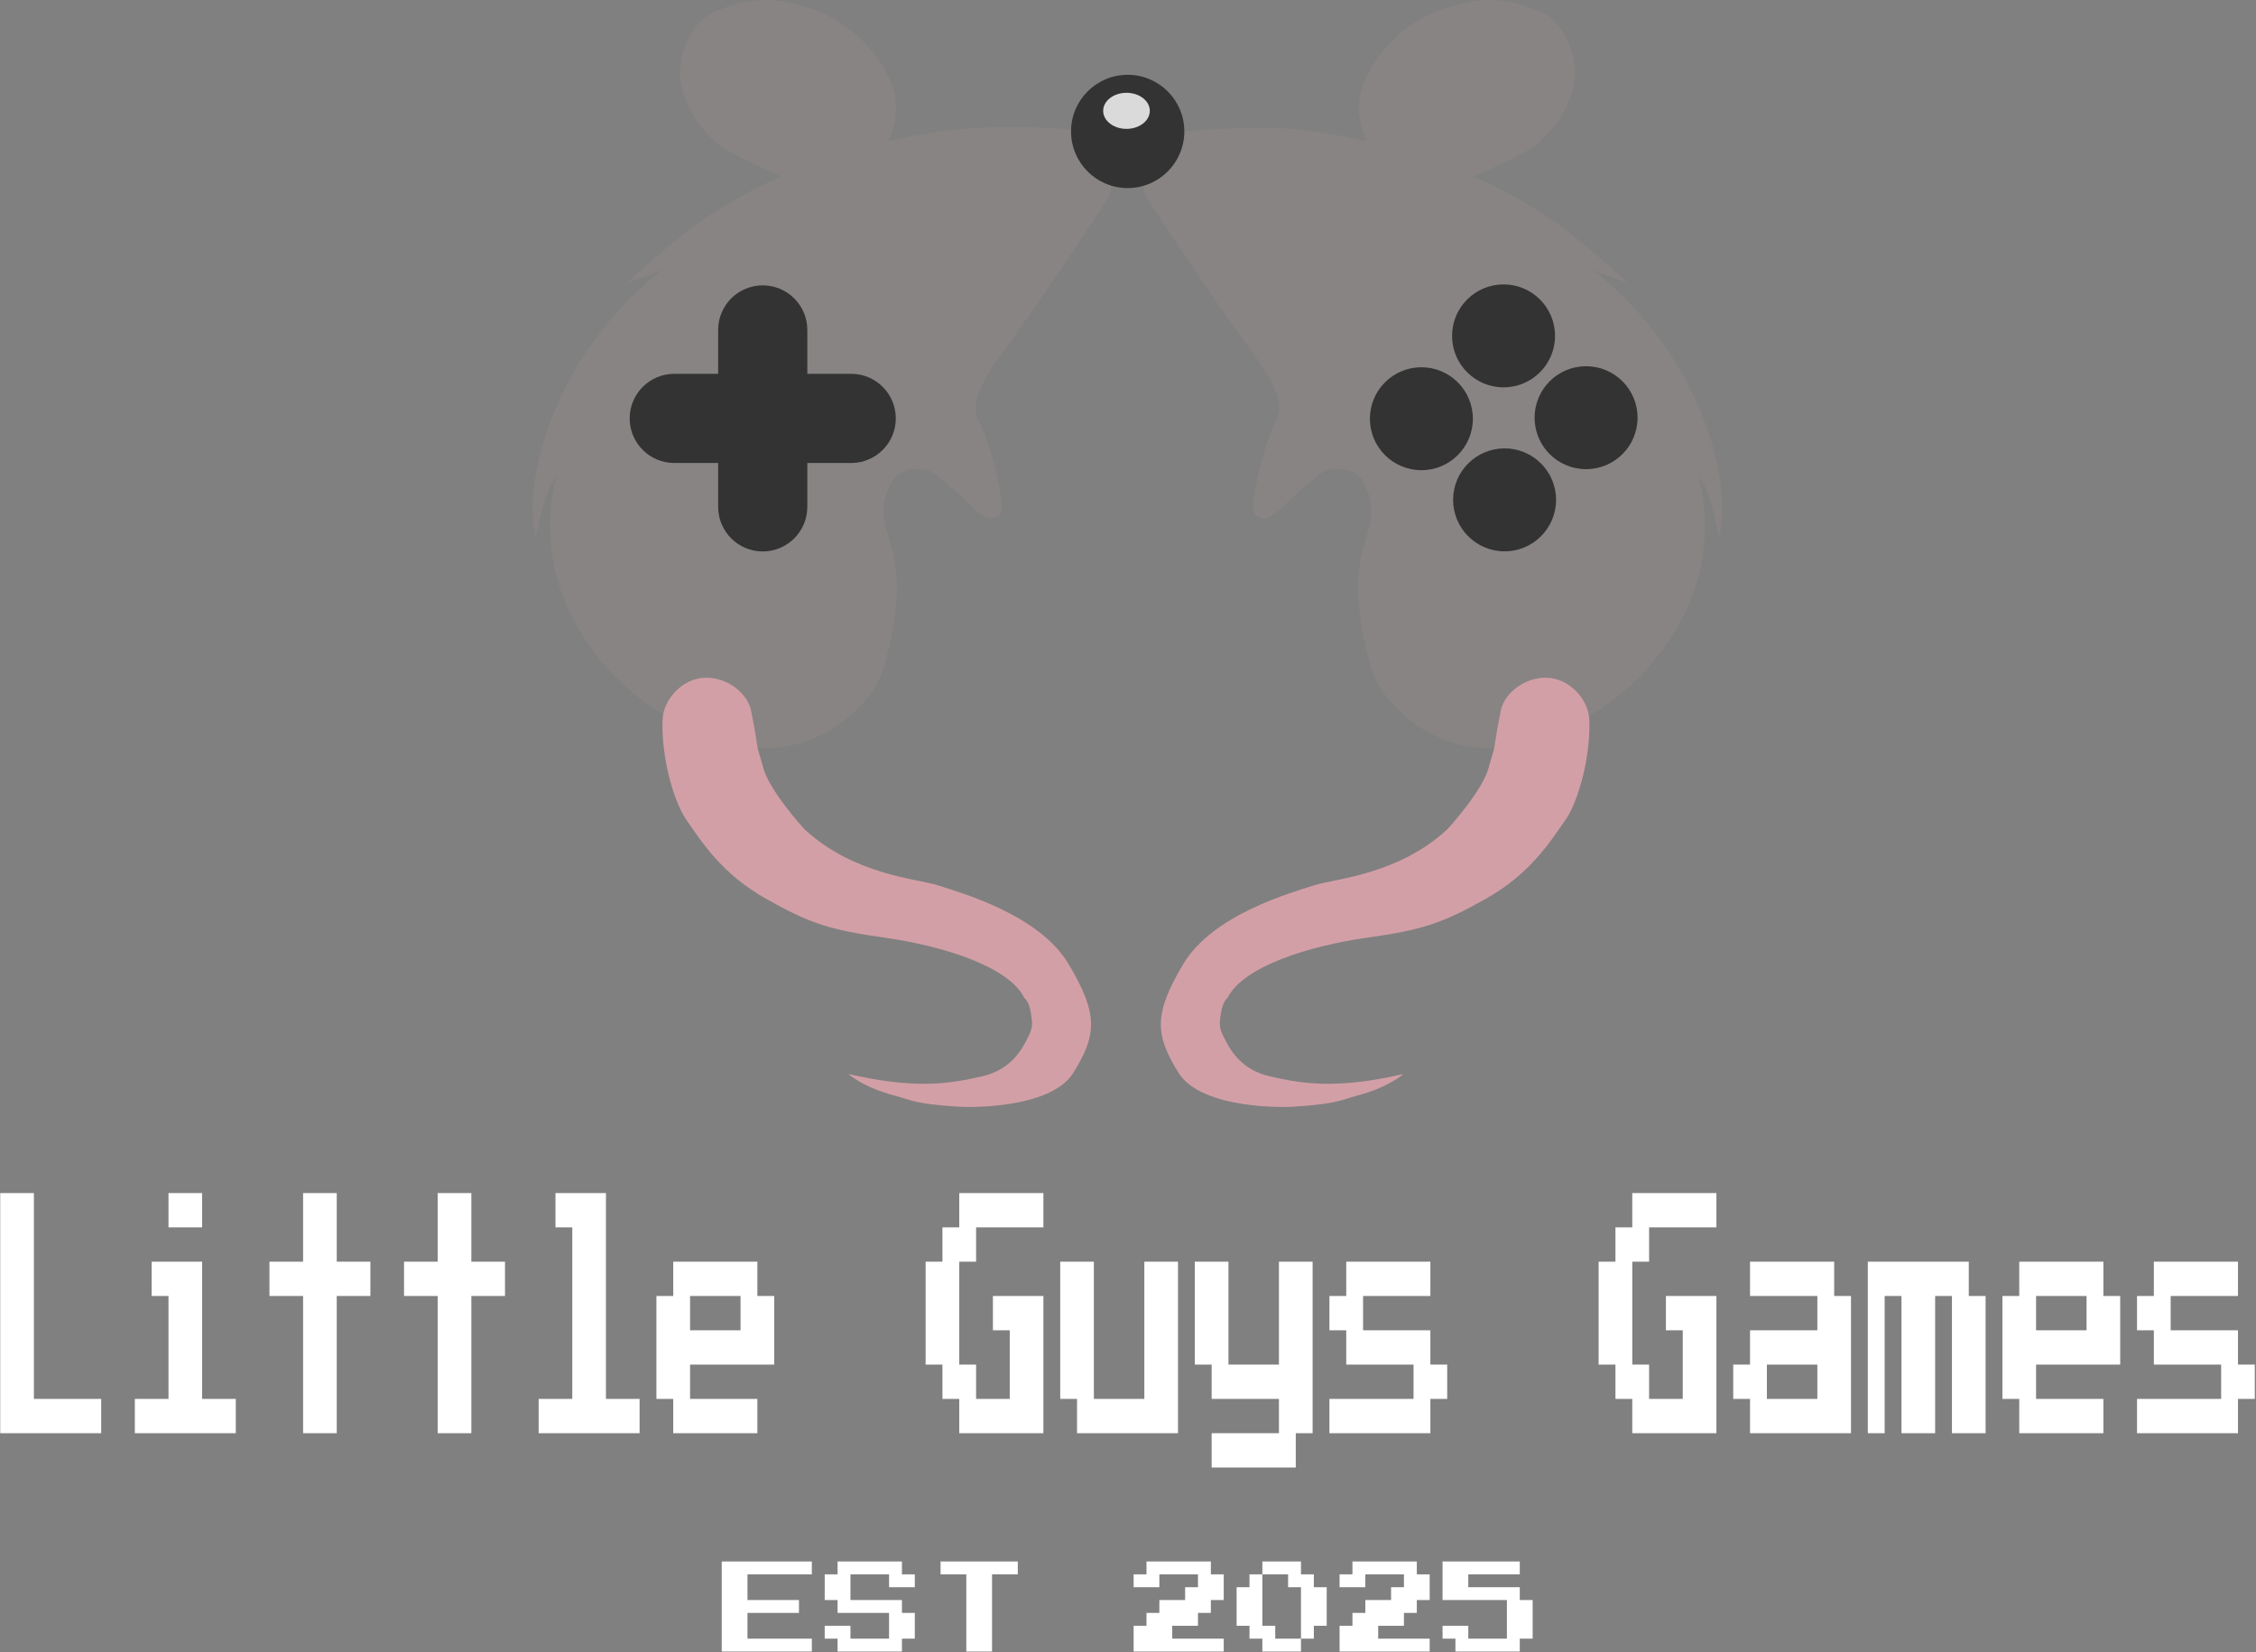 <?xml version="1.0" encoding="UTF-8" standalone="no"?>
<!DOCTYPE svg PUBLIC "-//W3C//DTD SVG 1.1//EN" "http://www.w3.org/Graphics/SVG/1.1/DTD/svg11.dtd">
<svg width="100%" height="100%" viewBox="0 0 1278 936" version="1.1" xmlns="http://www.w3.org/2000/svg" xmlns:xlink="http://www.w3.org/1999/xlink" xml:space="preserve" xmlns:serif="http://www.serif.com/" style="fill-rule:evenodd;clip-rule:evenodd;stroke-linejoin:round;stroke-miterlimit:2;">
    <rect x="0" y="0" width="1278" height="936" fill="#808080" stroke="none"/>
    <g transform="matrix(1,0,0,1,-1664.99,-1527.96)">
        <g transform="matrix(1.525,0,0,3.11,-169.908,-3750.28)">
            <g transform="matrix(50,0,0,50,1197.05,1964.54)">
                <path d="M0.125,-0.125L0.125,-1L0.375,-1L0.375,-0.25L0.875,-0.25L0.875,-0.125L0.125,-0.125Z" style="fill:white;fill-rule:nonzero;"/>
            </g>
            <g transform="matrix(50,0,0,50,1247.05,1964.54)">
                <path d="M0.375,-0.875L0.375,-1L0.625,-1L0.625,-0.875L0.375,-0.875ZM0.125,-0.125L0.125,-0.25L0.375,-0.25L0.375,-0.625L0.25,-0.625L0.25,-0.75L0.625,-0.75L0.625,-0.25L0.875,-0.25L0.875,-0.125L0.125,-0.125Z" style="fill:white;fill-rule:nonzero;"/>
            </g>
            <g transform="matrix(50,0,0,50,1297.05,1964.54)">
                <path d="M0.375,-0.125L0.375,-0.625L0.125,-0.625L0.125,-0.75L0.375,-0.75L0.375,-1L0.625,-1L0.625,-0.75L0.875,-0.75L0.875,-0.625L0.625,-0.625L0.625,-0.125L0.375,-0.125Z" style="fill:white;fill-rule:nonzero;"/>
            </g>
            <g transform="matrix(50,0,0,50,1347.05,1964.54)">
                <path d="M0.375,-0.125L0.375,-0.625L0.125,-0.625L0.125,-0.75L0.375,-0.75L0.375,-1L0.625,-1L0.625,-0.75L0.875,-0.75L0.875,-0.625L0.625,-0.625L0.625,-0.125L0.375,-0.125Z" style="fill:white;fill-rule:nonzero;"/>
            </g>
            <g transform="matrix(50,0,0,50,1397.05,1964.54)">
                <path d="M0.125,-0.125L0.125,-0.25L0.375,-0.25L0.375,-0.875L0.25,-0.875L0.25,-1L0.625,-1L0.625,-0.25L0.875,-0.25L0.875,-0.125L0.125,-0.125Z" style="fill:white;fill-rule:nonzero;"/>
            </g>
            <g transform="matrix(50,0,0,50,1447.05,1964.54)">
                <path d="M0.125,-0.125L0.125,-0.25L0,-0.25L0,-0.625L0.125,-0.625L0.125,-0.75L0.75,-0.75L0.75,-0.625L0.875,-0.625L0.875,-0.375L0.25,-0.375L0.25,-0.25L0.75,-0.25L0.75,-0.125L0.125,-0.125ZM0.25,-0.5L0.625,-0.5L0.625,-0.625L0.25,-0.625L0.25,-0.5Z" style="fill:white;fill-rule:nonzero;"/>
            </g>
            <g transform="matrix(50,0,0,50,1547.05,1964.54)">
                <path d="M0.25,-0.125L0.25,-0.25L0.125,-0.25L0.125,-0.375L0,-0.375L0,-0.75L0.125,-0.75L0.125,-0.875L0.25,-0.875L0.25,-1L0.875,-1L0.875,-0.875L0.375,-0.875L0.375,-0.75L0.25,-0.75L0.25,-0.375L0.375,-0.375L0.375,-0.25L0.625,-0.25L0.625,-0.5L0.5,-0.5L0.5,-0.625L0.875,-0.625L0.875,-0.125L0.25,-0.125Z" style="fill:white;fill-rule:nonzero;"/>
            </g>
            <g transform="matrix(50,0,0,50,1597.05,1964.54)">
                <path d="M0.125,-0.125L0.125,-0.25L0,-0.25L0,-0.75L0.25,-0.75L0.25,-0.25L0.625,-0.25L0.625,-0.75L0.875,-0.75L0.875,-0.125L0.125,-0.125Z" style="fill:white;fill-rule:nonzero;"/>
            </g>
            <g transform="matrix(50,0,0,50,1647.05,1964.54)">
                <path d="M0.125,-0L0.125,-0.125L0.625,-0.125L0.625,-0.25L0.125,-0.25L0.125,-0.375L0,-0.375L0,-0.75L0.25,-0.75L0.25,-0.375L0.625,-0.375L0.625,-0.75L0.875,-0.75L0.875,-0.125L0.75,-0.125L0.75,-0L0.125,-0Z" style="fill:white;fill-rule:nonzero;"/>
            </g>
            <g transform="matrix(50,0,0,50,1697.05,1964.54)">
                <path d="M0,-0.125L0,-0.25L0.625,-0.25L0.625,-0.375L0.125,-0.375L0.125,-0.5L0,-0.5L0,-0.625L0.125,-0.625L0.125,-0.75L0.75,-0.75L0.75,-0.625L0.25,-0.625L0.25,-0.5L0.75,-0.5L0.75,-0.375L0.875,-0.375L0.875,-0.25L0.75,-0.25L0.75,-0.125L0,-0.125Z" style="fill:white;fill-rule:nonzero;"/>
            </g>
            <g transform="matrix(50,0,0,50,1797.05,1964.54)">
                <path d="M0.25,-0.125L0.25,-0.25L0.125,-0.25L0.125,-0.375L0,-0.375L0,-0.75L0.125,-0.75L0.125,-0.875L0.25,-0.875L0.25,-1L0.875,-1L0.875,-0.875L0.375,-0.875L0.375,-0.75L0.25,-0.75L0.25,-0.375L0.375,-0.375L0.375,-0.25L0.625,-0.25L0.625,-0.5L0.5,-0.5L0.5,-0.625L0.875,-0.625L0.875,-0.125L0.25,-0.125Z" style="fill:white;fill-rule:nonzero;"/>
            </g>
            <g transform="matrix(50,0,0,50,1847.05,1964.54)">
                <path d="M0.125,-0.125L0.125,-0.25L0,-0.25L0,-0.375L0.125,-0.375L0.125,-0.5L0.625,-0.5L0.625,-0.625L0.125,-0.625L0.125,-0.75L0.75,-0.75L0.75,-0.625L0.875,-0.625L0.875,-0.125L0.125,-0.125ZM0.25,-0.25L0.625,-0.25L0.625,-0.375L0.25,-0.375L0.25,-0.25Z" style="fill:white;fill-rule:nonzero;"/>
            </g>
            <g transform="matrix(50,0,0,50,1897.05,1964.54)">
                <path d="M0,-0.125L0,-0.75L0.75,-0.75L0.75,-0.625L0.875,-0.625L0.875,-0.125L0.625,-0.125L0.625,-0.625L0.5,-0.625L0.5,-0.125L0.25,-0.125L0.25,-0.625L0.125,-0.625L0.125,-0.125L0,-0.125Z" style="fill:white;fill-rule:nonzero;"/>
            </g>
            <g transform="matrix(50,0,0,50,1947.05,1964.54)">
                <path d="M0.125,-0.125L0.125,-0.25L0,-0.25L0,-0.625L0.125,-0.625L0.125,-0.75L0.75,-0.75L0.75,-0.625L0.875,-0.625L0.875,-0.375L0.25,-0.375L0.25,-0.25L0.75,-0.25L0.75,-0.125L0.125,-0.125ZM0.25,-0.5L0.625,-0.5L0.625,-0.625L0.25,-0.625L0.25,-0.5Z" style="fill:white;fill-rule:nonzero;"/>
            </g>
            <g transform="matrix(50,0,0,50,1997.05,1964.54)">
                <path d="M0,-0.125L0,-0.25L0.625,-0.25L0.625,-0.375L0.125,-0.375L0.125,-0.5L0,-0.5L0,-0.625L0.125,-0.625L0.125,-0.75L0.75,-0.75L0.75,-0.625L0.25,-0.625L0.25,-0.5L0.75,-0.5L0.75,-0.375L0.875,-0.375L0.875,-0.25L0.75,-0.25L0.75,-0.125L0,-0.125Z" style="fill:white;fill-rule:nonzero;"/>
            </g>
        </g>
        <g transform="matrix(0.622,0,0,0.622,1253.9,1110.91)">
            <g transform="matrix(1,0,0,1,-54.01,-1303.46)">
                <g id="Rat-Body-Left" serif:id="Rat Body Left">
                    <path d="M1426.72,2134.87C1426.72,2134.87 1400.65,2144.3 1360.24,2170.89C1327.05,2192.72 1286.28,2231.64 1286.28,2231.64L1318.4,2219.71C1318.4,2219.71 1276.27,2249.3 1241.99,2305.18C1214.81,2349.48 1192.04,2414.68 1202.88,2463.83C1202.88,2463.83 1211.54,2415.29 1221.64,2408.79C1221.64,2408.79 1203.29,2464.01 1231.98,2527.88C1237.71,2540.64 1247.88,2558.11 1259.94,2573.15C1278.18,2595.9 1301.24,2614.63 1318.8,2624.51C1351.09,2642.69 1378.07,2654.01 1406.22,2655.39C1441.49,2657.12 1478.2,2642.48 1504.77,2609.74C1513.14,2599.42 1517.22,2592.15 1521.93,2574.25C1552.32,2458.74 1499.92,2463.09 1527.88,2411.08C1527.88,2411.08 1535.3,2401.44 1545.76,2401.38C1549.62,2401.36 1555.28,2401 1559.68,2402.17C1564.88,2403.56 1569.88,2408.31 1588.1,2423.85C1594.04,2428.91 1605.16,2442.35 1614.41,2445.87C1614.41,2445.87 1628.48,2448.81 1627.38,2433.99C1626.28,2419.18 1617.16,2377.72 1606.34,2357.08C1595.52,2336.43 1617.76,2309.18 1641.81,2275.91C1665.86,2242.64 1724.58,2155.07 1725.78,2151.06C1726.99,2147.05 1733.2,2110.78 1726.58,2101.36C1724.39,2098.23 1711.65,2094.02 1694.49,2092.24C1659.96,2088.66 1607.52,2089.6 1586.9,2091.74C1556.04,2094.94 1523.77,2102.56 1523.77,2102.56C1523.77,2102.56 1534.66,2082.28 1529.65,2059.64C1524.64,2036.99 1499.99,1997.71 1453.3,1981.68C1406.6,1965.65 1381.15,1979.07 1366.32,1984.28C1351.49,1989.49 1334.25,2012.94 1334.25,2041C1334.25,2069.06 1358.7,2100.32 1375.94,2110.14C1393.17,2119.96 1426.72,2134.87 1426.72,2134.87Z" style="fill:rgb(136,132,131);"/>
                </g>
            </g>
            <g transform="matrix(-1,0,0,1,3429.51,-1303.46)">
                <g id="Rat-Body-Right" serif:id="Rat Body Right">
                    <path d="M1426.72,2134.87C1426.72,2134.87 1400.65,2144.3 1360.24,2170.89C1327.05,2192.72 1286.28,2231.64 1286.28,2231.64L1318.4,2219.71C1318.4,2219.71 1276.27,2249.3 1241.99,2305.18C1214.81,2349.48 1192.04,2414.68 1202.88,2463.83C1202.88,2463.83 1211.54,2415.29 1221.64,2408.79C1221.64,2408.79 1203.29,2464.01 1231.98,2527.88C1237.71,2540.64 1247.88,2558.11 1259.94,2573.15C1278.18,2595.9 1301.24,2614.63 1318.8,2624.51C1351.09,2642.69 1378.07,2654.01 1406.22,2655.39C1441.49,2657.12 1478.2,2642.48 1504.77,2609.74C1513.14,2599.42 1517.22,2592.15 1521.93,2574.25C1552.32,2458.74 1499.92,2463.09 1527.88,2411.08C1527.88,2411.08 1535.3,2401.44 1545.76,2401.38C1549.62,2401.36 1555.28,2401 1559.68,2402.17C1564.88,2403.56 1569.88,2408.31 1588.1,2423.85C1594.04,2428.91 1605.16,2442.35 1614.41,2445.87C1614.41,2445.87 1628.48,2448.81 1627.38,2433.99C1626.28,2419.18 1617.16,2377.72 1606.34,2357.08C1595.52,2336.43 1617.76,2309.18 1641.81,2275.91C1665.86,2242.64 1724.58,2155.07 1725.78,2151.06C1726.99,2147.05 1733.2,2110.78 1726.58,2101.36C1719.97,2091.94 1617.76,2088.53 1586.9,2091.74C1556.04,2094.94 1523.77,2102.56 1523.77,2102.56C1523.77,2102.56 1534.66,2082.28 1529.65,2059.64C1524.64,2036.99 1499.99,1997.71 1453.3,1981.68C1406.6,1965.65 1381.15,1979.07 1366.32,1984.28C1351.49,1989.49 1334.25,2012.94 1334.25,2041C1334.25,2069.06 1358.7,2100.32 1375.94,2110.14C1393.17,2119.96 1426.72,2134.87 1426.72,2134.87Z" style="fill:rgb(136,132,131);"/>
                </g>
            </g>
            <g transform="matrix(1,0,0,1,-54.01,-1303.46)">
                <g id="Tail-Left" serif:id="Tail Left">
                    <path d="M1405.04,2656.06C1405.04,2656.06 1402.23,2636.62 1398.83,2620.79C1395.42,2604.95 1376.58,2590.52 1356.74,2591.33C1336.9,2592.13 1321.47,2609.36 1318.86,2625.19C1317.59,2632.94 1318.16,2651.25 1321.77,2670.1C1325.54,2689.77 1332.54,2710.05 1339.91,2720.59C1354.34,2741.23 1372.05,2769.72 1412.45,2792.58C1452.84,2815.43 1471,2821.07 1521.73,2828.27C1572.46,2835.47 1633.52,2853.95 1647.92,2883.07C1647.92,2883.07 1652.31,2886.2 1653.87,2896.85C1655.44,2907.49 1655.75,2910 1650.43,2920.33C1645.11,2930.67 1635.4,2948.52 1609.1,2954.47C1582.79,2960.41 1550.85,2966.99 1487.6,2952.27C1487.6,2952.27 1500.64,2964.24 1529.37,2971.84C1536.69,2973.77 1543.24,2976.33 1550.68,2977.87C1565.68,2980.98 1590.59,2982.28 1591.99,2982.23C1591.99,2982.23 1671.39,2985.45 1692.69,2950.88C1713.98,2916.31 1715.23,2897.77 1688.18,2852.18C1661.12,2806.59 1588.48,2786.8 1569.44,2780.54C1550.4,2774.27 1492.78,2771.27 1447.44,2729.18C1447.44,2729.18 1414.07,2692.86 1409.59,2671.57L1405.04,2656.06Z" style="fill:rgb(211,159,166);"/>
                </g>
            </g>
            <g transform="matrix(-1,0,0,1,3426.74,-1303.46)">
                <g id="Tail-Right" serif:id="Tail Right">
                    <path d="M1405.04,2656.06C1405.04,2656.06 1402.23,2636.62 1398.83,2620.79C1395.42,2604.95 1376.58,2590.52 1356.74,2591.33C1336.9,2592.13 1321.47,2609.36 1318.86,2625.19C1317.59,2632.94 1318.16,2651.25 1321.77,2670.1C1325.54,2689.77 1332.54,2710.05 1339.91,2720.59C1354.34,2741.23 1372.05,2769.72 1412.45,2792.58C1452.84,2815.43 1471,2821.07 1521.73,2828.27C1572.46,2835.47 1633.52,2853.95 1647.92,2883.07C1647.92,2883.07 1652.31,2886.2 1653.87,2896.85C1655.44,2907.49 1655.75,2910 1650.43,2920.33C1645.11,2930.67 1635.4,2948.52 1609.1,2954.47C1582.79,2960.41 1550.85,2966.99 1487.6,2952.27C1487.6,2952.27 1500.64,2964.24 1529.37,2971.84C1536.69,2973.77 1543.24,2976.33 1550.68,2977.87C1565.68,2980.98 1590.59,2982.28 1591.99,2982.23C1591.99,2982.23 1671.39,2985.45 1692.69,2950.88C1713.98,2916.31 1715.23,2897.77 1688.18,2852.18C1661.12,2806.59 1588.48,2786.8 1569.44,2780.54C1550.4,2774.27 1492.78,2771.27 1447.44,2729.18C1447.44,2729.18 1414.07,2692.86 1409.59,2671.57L1405.04,2656.06Z" style="fill:rgb(211,159,166);"/>
                </g>
            </g>
            <g transform="matrix(1,0,0,1,-56.202,-1303.78)">
                <g id="Gamepad">
                    <path d="M1371.17,2396.02L1331.21,2396.02C1308.79,2396.02 1290.59,2377.82 1290.59,2355.41C1290.59,2332.99 1308.79,2314.79 1331.21,2314.79L1371.17,2314.79L1371.17,2274.83C1371.17,2252.42 1389.37,2234.22 1411.78,2234.22C1434.2,2234.22 1452.39,2252.42 1452.39,2274.83L1452.39,2314.79L1492.36,2314.79C1514.77,2314.79 1532.97,2332.99 1532.97,2355.41C1532.97,2377.82 1514.77,2396.02 1492.36,2396.02L1452.39,2396.02L1452.39,2435.98C1452.39,2458.4 1434.2,2476.6 1411.78,2476.6C1389.37,2476.6 1371.17,2458.4 1371.17,2435.98L1371.17,2396.02Z" style="fill:rgb(51,51,51);"/>
                </g>
            </g>
            <g id="Buttons">
                <g transform="matrix(1.097,0,0,1.097,-275.363,-1536.04)">
                    <circle cx="2101.78" cy="2290.33" r="42.743" style="fill:rgb(51,51,51);"/>
                </g>
                <g transform="matrix(1.097,0,0,1.097,-350.202,-1460.57)">
                    <circle cx="2101.78" cy="2290.33" r="42.743" style="fill:rgb(51,51,51);"/>
                </g>
                <g transform="matrix(1.097,0,0,1.097,-274.424,-1386.67)">
                    <circle cx="2101.78" cy="2290.33" r="42.743" style="fill:rgb(51,51,51);"/>
                </g>
                <g transform="matrix(1.097,0,0,1.097,-200.211,-1461.51)">
                    <circle cx="2101.78" cy="2290.33" r="42.743" style="fill:rgb(51,51,51);"/>
                </g>
            </g>
            <g id="Nose">
                <g transform="matrix(1.31,0,0,1.31,-619.361,-1968.07)">
                    <circle cx="1761.31" cy="2105.57" r="39.377" style="fill:rgb(51,51,51);"/>
                </g>
                <g transform="matrix(0.934,0,0,1.673,50.207,-2708.23)">
                    <ellipse cx="1752.32" cy="2079.91" rx="22.738" ry="9.82" style="fill:rgb(218,218,218);"/>
                </g>
            </g>
        </g>
        <g transform="matrix(1,0,0,1,-209.972,-109.964)">
            <g transform="matrix(58.333,0,0,58.333,2283.82,2580.96)">
                <path d="M0,-0.125L0,-1L0.875,-1L0.875,-0.875L0.25,-0.875L0.25,-0.625L0.75,-0.625L0.75,-0.5L0.25,-0.5L0.25,-0.25L0.875,-0.25L0.875,-0.125L0,-0.125Z" style="fill:white;fill-rule:nonzero;"/>
            </g>
            <g transform="matrix(58.333,0,0,58.333,2342.15,2580.96)">
                <path d="M0.125,-0.125L0.125,-0.25L0,-0.25L0,-0.375L0.25,-0.375L0.25,-0.25L0.625,-0.25L0.625,-0.5L0.125,-0.5L0.125,-0.625L0,-0.625L0,-0.875L0.125,-0.875L0.125,-1L0.75,-1L0.75,-0.875L0.875,-0.875L0.875,-0.75L0.625,-0.75L0.625,-0.875L0.25,-0.875L0.25,-0.625L0.75,-0.625L0.75,-0.5L0.875,-0.5L0.875,-0.25L0.75,-0.25L0.75,-0.125L0.125,-0.125Z" style="fill:white;fill-rule:nonzero;"/>
            </g>
            <g transform="matrix(58.333,0,0,58.333,2400.49,2580.96)">
                <path d="M0.375,-0.125L0.375,-0.875L0.125,-0.875L0.125,-1L0.875,-1L0.875,-0.875L0.625,-0.875L0.625,-0.125L0.375,-0.125Z" style="fill:white;fill-rule:nonzero;"/>
            </g>
            <g transform="matrix(58.333,0,0,58.333,2517.15,2580.96)">
                <path d="M0,-0.125L0,-0.375L0.125,-0.375L0.125,-0.5L0.25,-0.5L0.25,-0.625L0.5,-0.625L0.5,-0.75L0.625,-0.75L0.625,-0.875L0.25,-0.875L0.25,-0.75L0,-0.75L0,-0.875L0.125,-0.875L0.125,-1L0.75,-1L0.75,-0.875L0.875,-0.875L0.875,-0.625L0.75,-0.625L0.75,-0.5L0.625,-0.5L0.625,-0.375L0.375,-0.375L0.375,-0.25L0.875,-0.25L0.875,-0.125L0,-0.125Z" style="fill:white;fill-rule:nonzero;"/>
            </g>
            <g transform="matrix(58.333,0,0,58.333,2575.49,2580.96)">
                <path d="M0.25,-0.125L0.25,-0.25L0.125,-0.25L0.125,-0.375L0,-0.375L0,-0.75L0.125,-0.75L0.125,-0.875L0.25,-0.875L0.25,-1L0.625,-1L0.625,-0.875L0.75,-0.875L0.75,-0.75L0.875,-0.75L0.875,-0.375L0.75,-0.375L0.75,-0.25L0.625,-0.25L0.625,-0.125L0.25,-0.125ZM0.375,-0.25L0.625,-0.25L0.625,-0.75L0.5,-0.75L0.5,-0.875L0.25,-0.875L0.25,-0.375L0.375,-0.375L0.375,-0.25Z" style="fill:white;fill-rule:nonzero;"/>
            </g>
            <g transform="matrix(58.333,0,0,58.333,2633.82,2580.96)">
                <path d="M0,-0.125L0,-0.375L0.125,-0.375L0.125,-0.5L0.25,-0.5L0.25,-0.625L0.5,-0.625L0.5,-0.75L0.625,-0.75L0.625,-0.875L0.25,-0.875L0.25,-0.75L0,-0.75L0,-0.875L0.125,-0.875L0.125,-1L0.75,-1L0.75,-0.875L0.875,-0.875L0.875,-0.625L0.75,-0.625L0.75,-0.5L0.625,-0.5L0.625,-0.375L0.375,-0.375L0.375,-0.25L0.875,-0.25L0.875,-0.125L0,-0.125Z" style="fill:white;fill-rule:nonzero;"/>
            </g>
            <g transform="matrix(58.333,0,0,58.333,2692.15,2580.96)">
                <path d="M0.125,-0.125L0.125,-0.25L0,-0.25L0,-0.375L0.25,-0.375L0.25,-0.25L0.625,-0.25L0.625,-0.625L0,-0.625L0,-1L0.75,-1L0.75,-0.875L0.25,-0.875L0.25,-0.75L0.75,-0.75L0.75,-0.625L0.875,-0.625L0.875,-0.25L0.75,-0.25L0.75,-0.125L0.125,-0.125Z" style="fill:white;fill-rule:nonzero;"/>
            </g>
        </g>
    </g>
</svg>
